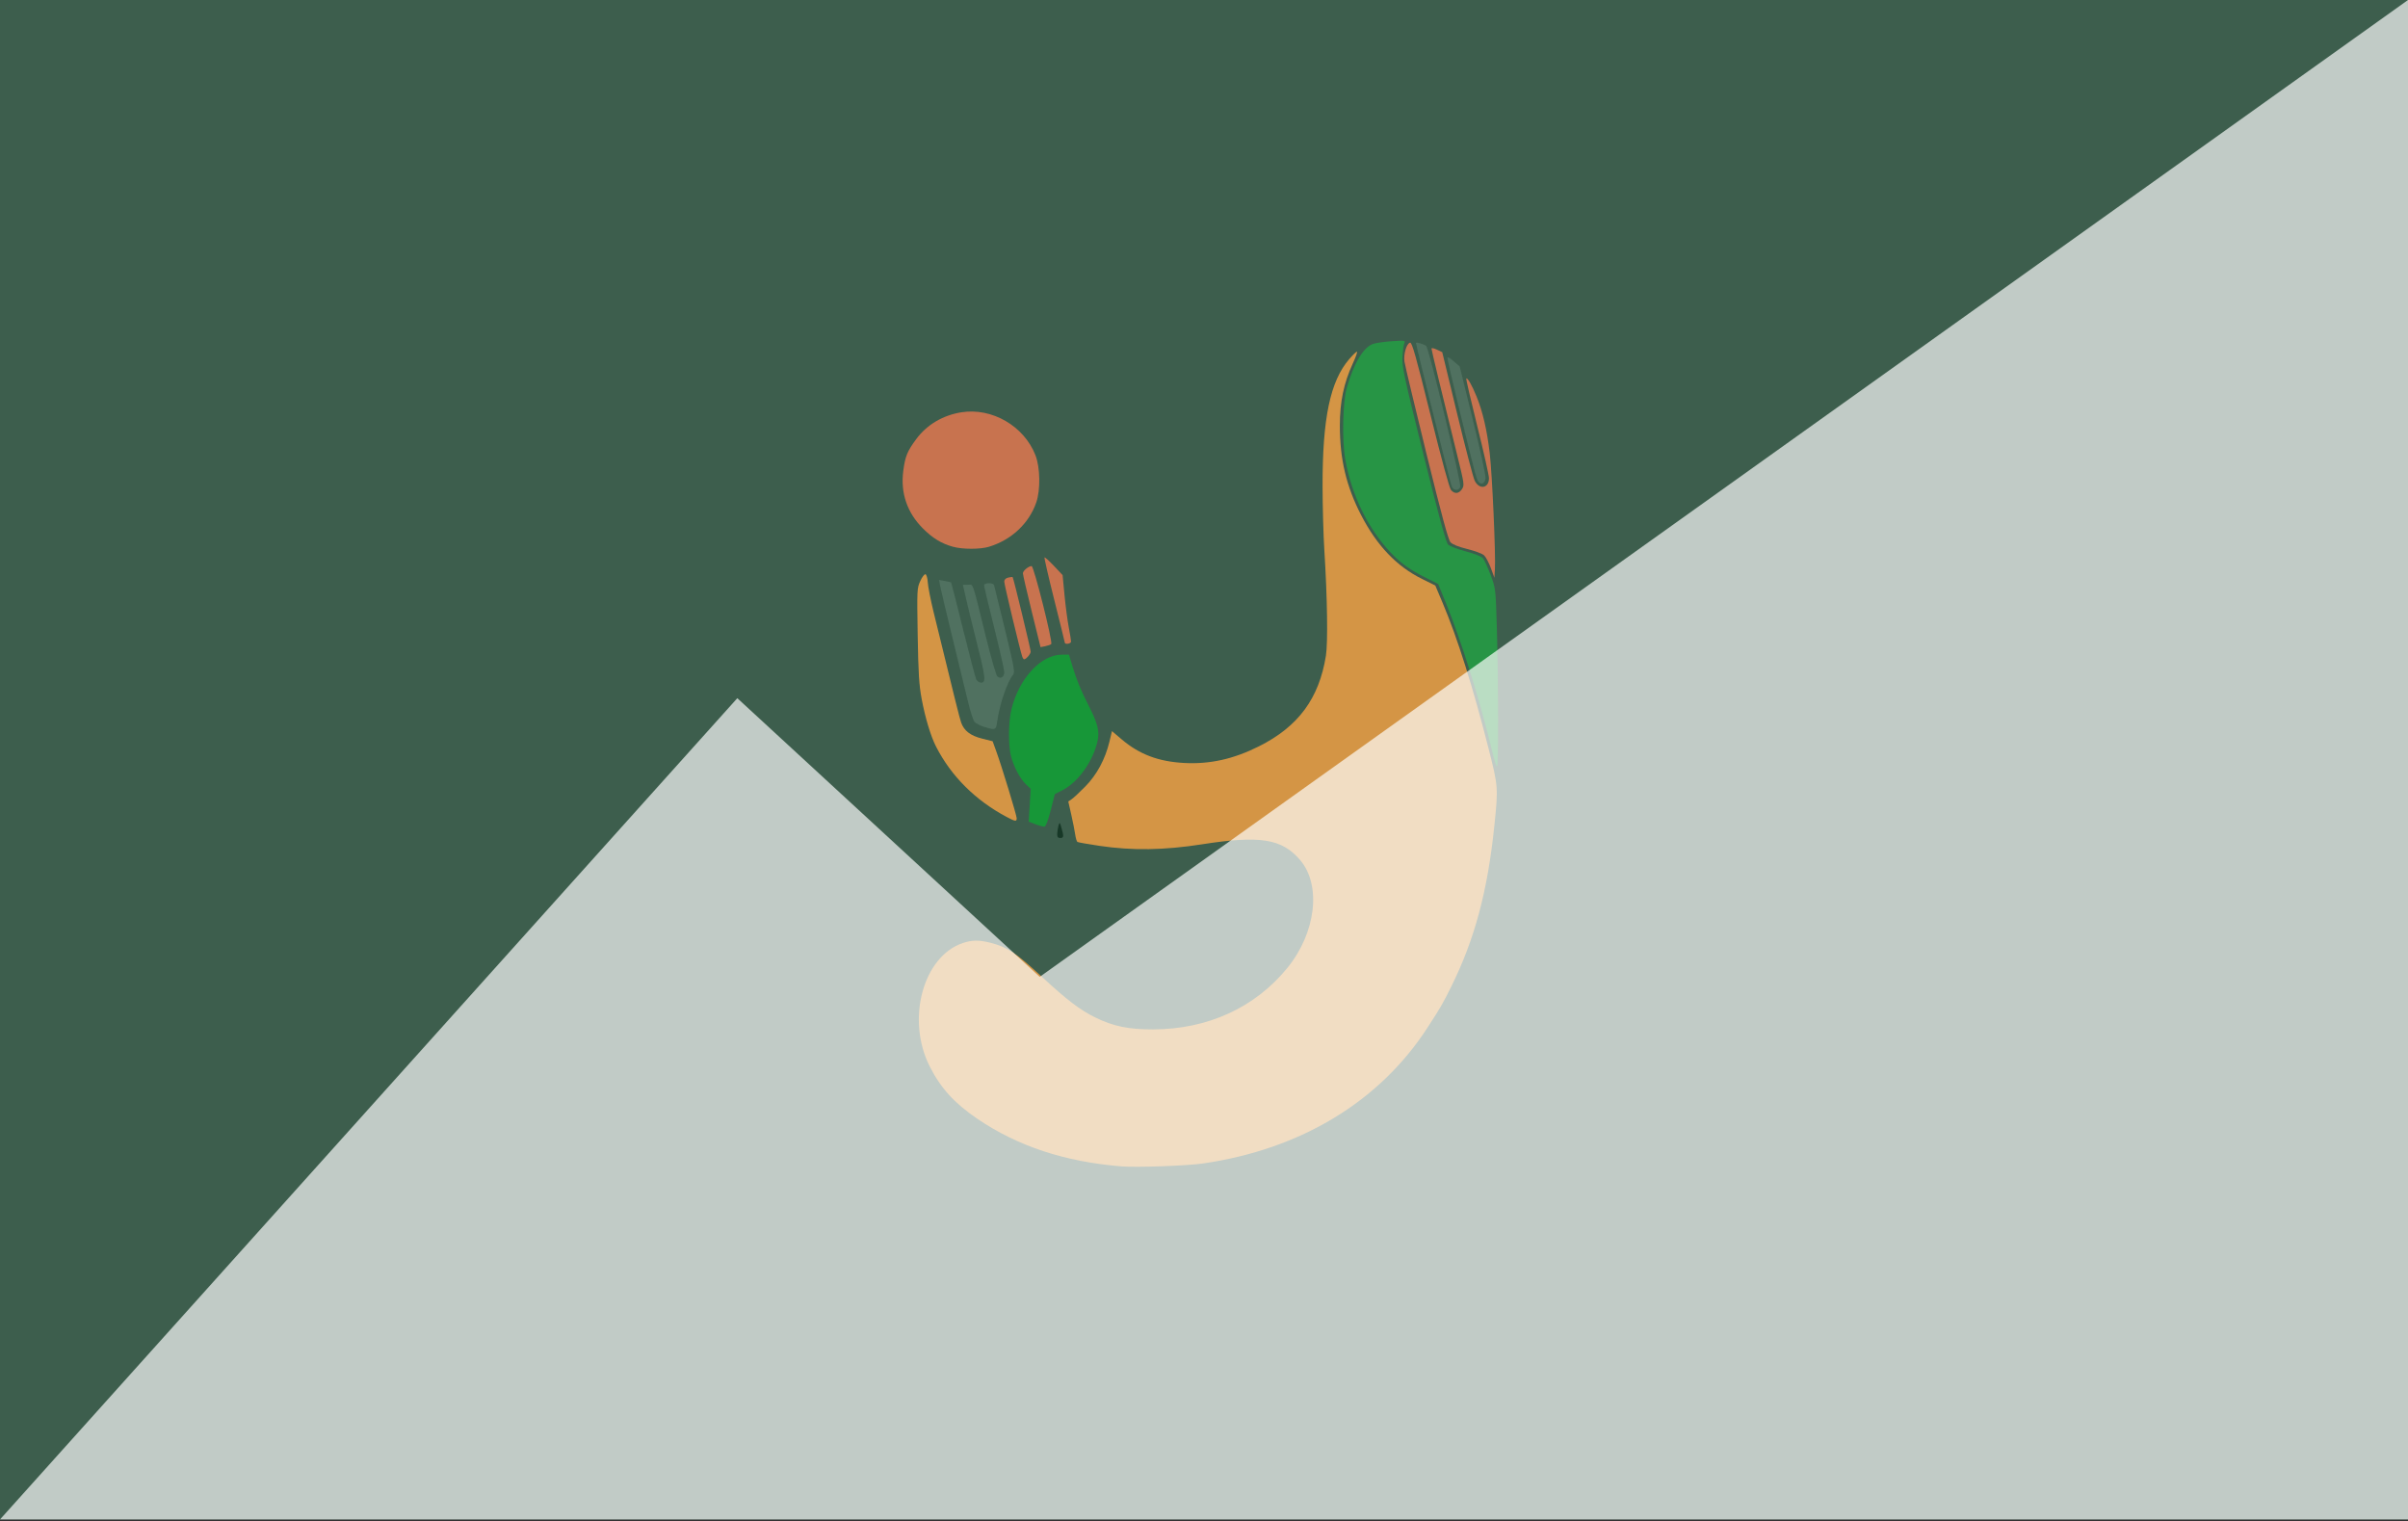 <?xml version="1.0" encoding="UTF-8" standalone="no"?>
<!-- Created with Inkscape (http://www.inkscape.org/) -->

<svg
   width="315.364mm"
   height="199.222mm"
   viewBox="0 0 315.364 199.222"
   version="1.1"
   id="svg1"
   xmlns="http://www.w3.org/2000/svg"
   xmlns:svg="http://www.w3.org/2000/svg">
  <rect x="0" y="0" width="315.364" height="199.222" fill="#333333" stroke="none"/>
  <defs
     id="defs1" />
  <g
     id="layer1"
     transform="translate(27.855,-36.271)">
    <g
       id="g230"
       transform="matrix(0.769,0,0,0.769,745.691,-213.512)">
      <path
         style="fill:#008017;fill-opacity:1"
         d="m -829.557,465.186 -1.16,-0.447 0.169,-2.793 0.169,-2.793 -0.82,-0.779 c -0.978,-0.928 -2.039,-2.922 -2.527,-4.747 -0.489,-1.829 -0.453,-5.944 0.071,-8.053 1.305,-5.253 5.02,-9.267 8.582,-9.275 l 1.208,-0.003 0.621,2.051 c 0.698,2.305 1.463,4.155 2.762,6.681 1.514,2.942 1.861,4.338 1.49,5.995 -0.774,3.46 -3.315,7.01 -5.988,8.369 l -1.284,0.653 -0.699,2.744 c -0.444,1.74 -0.834,2.762 -1.067,2.794 -0.202,0.027 -0.89,-0.151 -1.527,-0.397 z"
         id="path139" />
      <path
         style="fill:#000000"
         d="m -825.858,466.79 c 0.015,-0.4 0.114,-1.025 0.222,-1.389 0.185,-0.626 0.212,-0.605 0.501,0.397 0.422,1.462 0.389,1.72 -0.221,1.72 -0.407,0 -0.523,-0.168 -0.503,-0.728 z"
         id="path138" />
      <path
         style="fill:#ff7d29;fill-opacity:1"
         d="m -814.904,523.446 c -9.678,-0.786 -17.724,-3.447 -24.603,-8.137 -3.89,-2.652 -6.213,-5.213 -8.077,-8.907 -4.024,-7.971 -1.144,-18.695 5.636,-20.993 1.574,-0.533 2.819,-0.542 4.772,-0.033 2.874,0.749 4.253,1.669 8.802,5.874 4.176,3.861 6.422,5.568 8.972,6.82 3.112,1.529 5.69,2.06 9.922,2.046 9.269,-0.032 17.314,-3.72 22.803,-10.456 4.89,-6 5.848,-14.105 2.174,-18.397 -3.1,-3.622 -6.806,-4.213 -16.709,-2.664 -6.454,1.009 -11.884,1.089 -17.47,0.257 -1.932,-0.288 -3.613,-0.585 -3.735,-0.661 -0.122,-0.075 -0.294,-0.646 -0.382,-1.268 -0.088,-0.622 -0.389,-2.143 -0.669,-3.38 l -0.51,-2.249 0.568,-0.377 c 0.313,-0.207 1.358,-1.179 2.322,-2.159 1.974,-2.005 3.404,-4.661 4.123,-7.655 l 0.429,-1.786 1.672,1.418 c 2.994,2.54 6.241,3.767 10.602,4.005 4.384,0.239 8.42,-0.659 12.774,-2.843 6.685,-3.353 10.221,-8.139 11.386,-15.409 0.357,-2.231 0.243,-9.914 -0.27,-18.056 -0.156,-2.474 -0.29,-7.296 -0.298,-10.716 -0.027,-11.677 1.287,-17.967 4.547,-21.762 0.594,-0.691 1.182,-1.257 1.306,-1.257 0.125,0 -0.194,0.91 -0.708,2.023 -1.528,3.308 -2.199,6.52 -2.203,10.545 -0.005,5.74 1.1,10.387 3.634,15.283 2.698,5.213 6.042,8.713 10.379,10.86 l 2.242,1.11 1.241,2.94 c 2.561,6.068 5.141,14.246 7.83,24.825 1.646,6.476 1.659,6.645 0.992,13.112 -1.145,11.106 -3.339,19.322 -7.296,27.327 -1.495,3.024 -1.78,3.517 -4.081,7.069 -8.182,12.627 -21.59,20.739 -38.28,23.158 -2.705,0.392 -11.299,0.697 -13.839,0.491 z"
         id="path137" />
      <path
         style="fill:#4d4d4d;fill-opacity:1"
         d="m -754.13,406.859 c -0.319,-0.384 -0.629,-1.564 -3.487,-13.275 -1.028,-4.211 -1.834,-7.759 -1.792,-7.886 0.042,-0.127 0.529,0.163 1.082,0.644 l 1.005,0.875 2.245,9.103 c 1.235,5.007 2.209,9.471 2.165,9.92 -0.087,0.889 -0.725,1.213 -1.218,0.619 z"
         id="path149" />
      <path
         style="fill:#4d4d4d;fill-opacity:1"
         d="m -758.682,407.656 c -0.218,-0.507 -6.083,-24.054 -6.083,-24.421 0,-0.222 1.439,0.195 1.757,0.509 0.463,0.458 5.988,23.335 5.788,23.965 -0.23,0.725 -1.142,0.692 -1.462,-0.053 z"
         id="path148" />
      <path
         style="fill:#ef5036;fill-opacity:1"
         d="m -843.611,417.927 c -1.991,-0.554 -3.484,-1.468 -5.166,-3.164 -2.655,-2.676 -3.784,-6.001 -3.304,-9.732 0.322,-2.498 0.673,-3.362 2.215,-5.447 1.802,-2.436 4.522,-4.053 7.664,-4.555 5.221,-0.834 10.682,2.326 12.633,7.31 0.809,2.067 0.876,5.892 0.142,8.028 -1.233,3.586 -4.23,6.396 -8.06,7.559 -1.49,0.452 -4.5,0.452 -6.124,3.1e-4 z"
         id="path147" />
      <path
         style="fill:#ef5036;fill-opacity:1"
         d="m -752.015,421.542 c -0.336,-0.912 -0.853,-1.884 -1.149,-2.159 -0.296,-0.276 -1.588,-0.761 -2.871,-1.078 -1.519,-0.375 -2.514,-0.776 -2.852,-1.148 -0.372,-0.41 -1.531,-4.683 -4.101,-15.124 -1.97,-8.004 -3.651,-15.043 -3.736,-15.643 -0.18,-1.276 0.365,-3.105 0.961,-3.222 0.326,-0.064 1.003,2.334 3.465,12.267 1.9,7.667 3.231,12.536 3.512,12.846 0.626,0.691 1.334,0.624 1.859,-0.178 0.425,-0.649 0.394,-0.877 -0.777,-5.622 -2.653,-10.747 -4.417,-18.058 -4.417,-18.305 0,-0.142 0.412,-0.062 0.915,0.178 l 0.915,0.436 2.537,10.474 c 1.395,5.76 2.74,10.89 2.988,11.4 0.779,1.601 2.435,1.32 2.435,-0.413 0,-0.483 -0.897,-4.472 -1.993,-8.866 -1.096,-4.394 -1.939,-8.043 -1.873,-8.109 0.202,-0.202 0.969,1.139 1.75,3.056 1.058,2.6 1.787,5.745 2.249,9.702 0.42,3.598 1.027,17.2 0.879,19.711 l -0.086,1.455 z"
         id="path146" />
      <path
         style="fill:#ef5036;fill-opacity:1"
         d="m -824.574,434.246 c -0.007,-0.109 -0.814,-3.39 -1.794,-7.29 -0.98,-3.9 -1.726,-7.148 -1.657,-7.216 0.068,-0.068 0.79,0.581 1.603,1.444 l 1.478,1.568 0.324,3.402 c 0.178,1.871 0.503,4.334 0.721,5.473 0.218,1.139 0.396,2.239 0.396,2.444 0,0.375 -1.047,0.547 -1.071,0.175 z"
         id="path145" />
      <path
         style="fill:#ef5036;fill-opacity:1"
         d="m -830.203,428.938 c -0.826,-3.346 -1.502,-6.267 -1.502,-6.491 0,-0.432 0.964,-1.232 1.486,-1.232 0.379,0 3.641,12.971 3.338,13.274 -0.116,0.116 -0.572,0.282 -1.015,0.371 l -0.805,0.161 z"
         id="path144" />
      <path
         style="fill:#ef5036;fill-opacity:1"
         d="m -831.798,436.7 c -0.319,-0.832 -3.082,-12.334 -3.082,-12.832 0,-0.343 0.234,-0.585 0.674,-0.695 0.371,-0.093 0.711,-0.125 0.757,-0.071 0.148,0.174 3.068,12.255 3.068,12.691 -3.1e-4,0.392 -0.78,1.298 -1.117,1.298 -0.082,0 -0.217,-0.176 -0.299,-0.39 z"
         id="path143" />
      <path
         style="fill:#4d4d4d;fill-opacity:1"
         d="m -838.34,448.587 c -0.666,-0.205 -1.389,-0.584 -1.607,-0.841 -0.218,-0.258 -0.725,-1.838 -1.127,-3.511 -0.402,-1.673 -1.603,-6.615 -2.669,-10.98 -1.066,-4.366 -2.006,-8.329 -2.089,-8.809 l -0.151,-0.871 0.988,0.179 c 0.543,0.098 1.022,0.207 1.063,0.241 0.042,0.034 0.964,3.657 2.05,8.05 1.086,4.393 2.098,8.219 2.249,8.502 0.151,0.283 0.509,0.514 0.795,0.514 0.915,0 0.811,-0.792 -1.069,-8.202 -0.462,-1.819 -1.106,-4.468 -1.432,-5.887 l -0.592,-2.58 h 0.846 c 0.984,0 0.657,-0.939 3.041,8.731 0.879,3.565 1.763,6.647 1.964,6.849 0.542,0.543 1.201,0.164 1.2,-0.689 -5.2e-4,-0.405 -0.774,-3.821 -1.72,-7.592 -0.945,-3.771 -1.719,-7.016 -1.719,-7.21 0,-0.455 1.568,-0.476 1.702,-0.023 0.054,0.182 0.892,3.587 1.862,7.566 1.531,6.279 1.715,7.293 1.395,7.673 -1.017,1.208 -2.329,5.073 -2.732,8.044 -0.191,1.41 -0.294,1.449 -2.247,0.847 z"
         id="path142" />
      <path
         style="fill:#157e28;fill-opacity:1;fill-rule:nonzero"
         d="m -751.784,452.767 c -2.057,-8.602 -5.226,-18.755 -7.909,-25.334 l -1.295,-3.175 -2.11,-1.058 c -2.683,-1.346 -4.14,-2.381 -5.855,-4.161 -3.955,-4.106 -6.804,-9.93 -7.866,-16.079 -0.549,-3.178 -0.414,-9.654 0.249,-12.009 1.187,-4.211 2.824,-6.977 4.477,-7.566 0.465,-0.166 1.907,-0.372 3.205,-0.46 2.251,-0.151 2.349,-0.135 2.141,0.346 -0.12,0.278 -0.262,1.339 -0.315,2.357 -0.086,1.667 0.272,3.328 3.585,16.633 2.648,10.631 3.822,14.922 4.185,15.284 0.277,0.277 1.63,0.802 3.005,1.166 1.544,0.408 2.669,0.861 2.939,1.183 0.24,0.287 0.825,1.565 1.299,2.839 0.861,2.316 0.862,2.322 1.062,9.065 0.273,9.186 0.293,23.548 0.032,23.548 -0.117,0 -0.49,-1.161 -0.829,-2.58 z"
         id="path141" />
      <path
         style="fill:#ff7d29;fill-opacity:1"
         d="m -834.49,463.928 c -5.309,-2.823 -9.449,-6.954 -12.015,-11.988 -0.9,-1.765 -1.838,-4.88 -2.441,-8.103 -0.445,-2.379 -0.569,-4.363 -0.677,-10.863 -0.129,-7.74 -0.117,-7.986 0.441,-9.211 0.315,-0.692 0.716,-1.212 0.89,-1.155 0.174,0.057 0.35,0.69 0.391,1.406 0.041,0.716 0.485,2.981 0.986,5.033 3.665,15.011 4.427,18.066 4.696,18.827 0.492,1.393 1.585,2.227 3.568,2.723 l 1.788,0.447 0.613,1.688 c 0.949,2.611 3.488,10.933 3.488,11.43 0,0.594 -0.226,0.564 -1.727,-0.235 z"
         id="path140" />
    </g>
    <rect
       style="opacity:0.258;fill:#5adb97;stroke-width:0.201;stroke-dashoffset:51.092;fill-opacity:1"
       id="rect1"
       width="315.364"
       height="198.983"
       x="-27.855"
       y="36.271" />
    <path
       style="opacity:0.676;fill:#ffffff;fill-opacity:1;stroke-width:0.201;stroke-dashoffset:51.092"
       d="M -27.855,235.253 68.707,127.702 108.311,164.196 287.509,36.271 V 235.253 Z"
       id="path1" />
  </g>
</svg>
